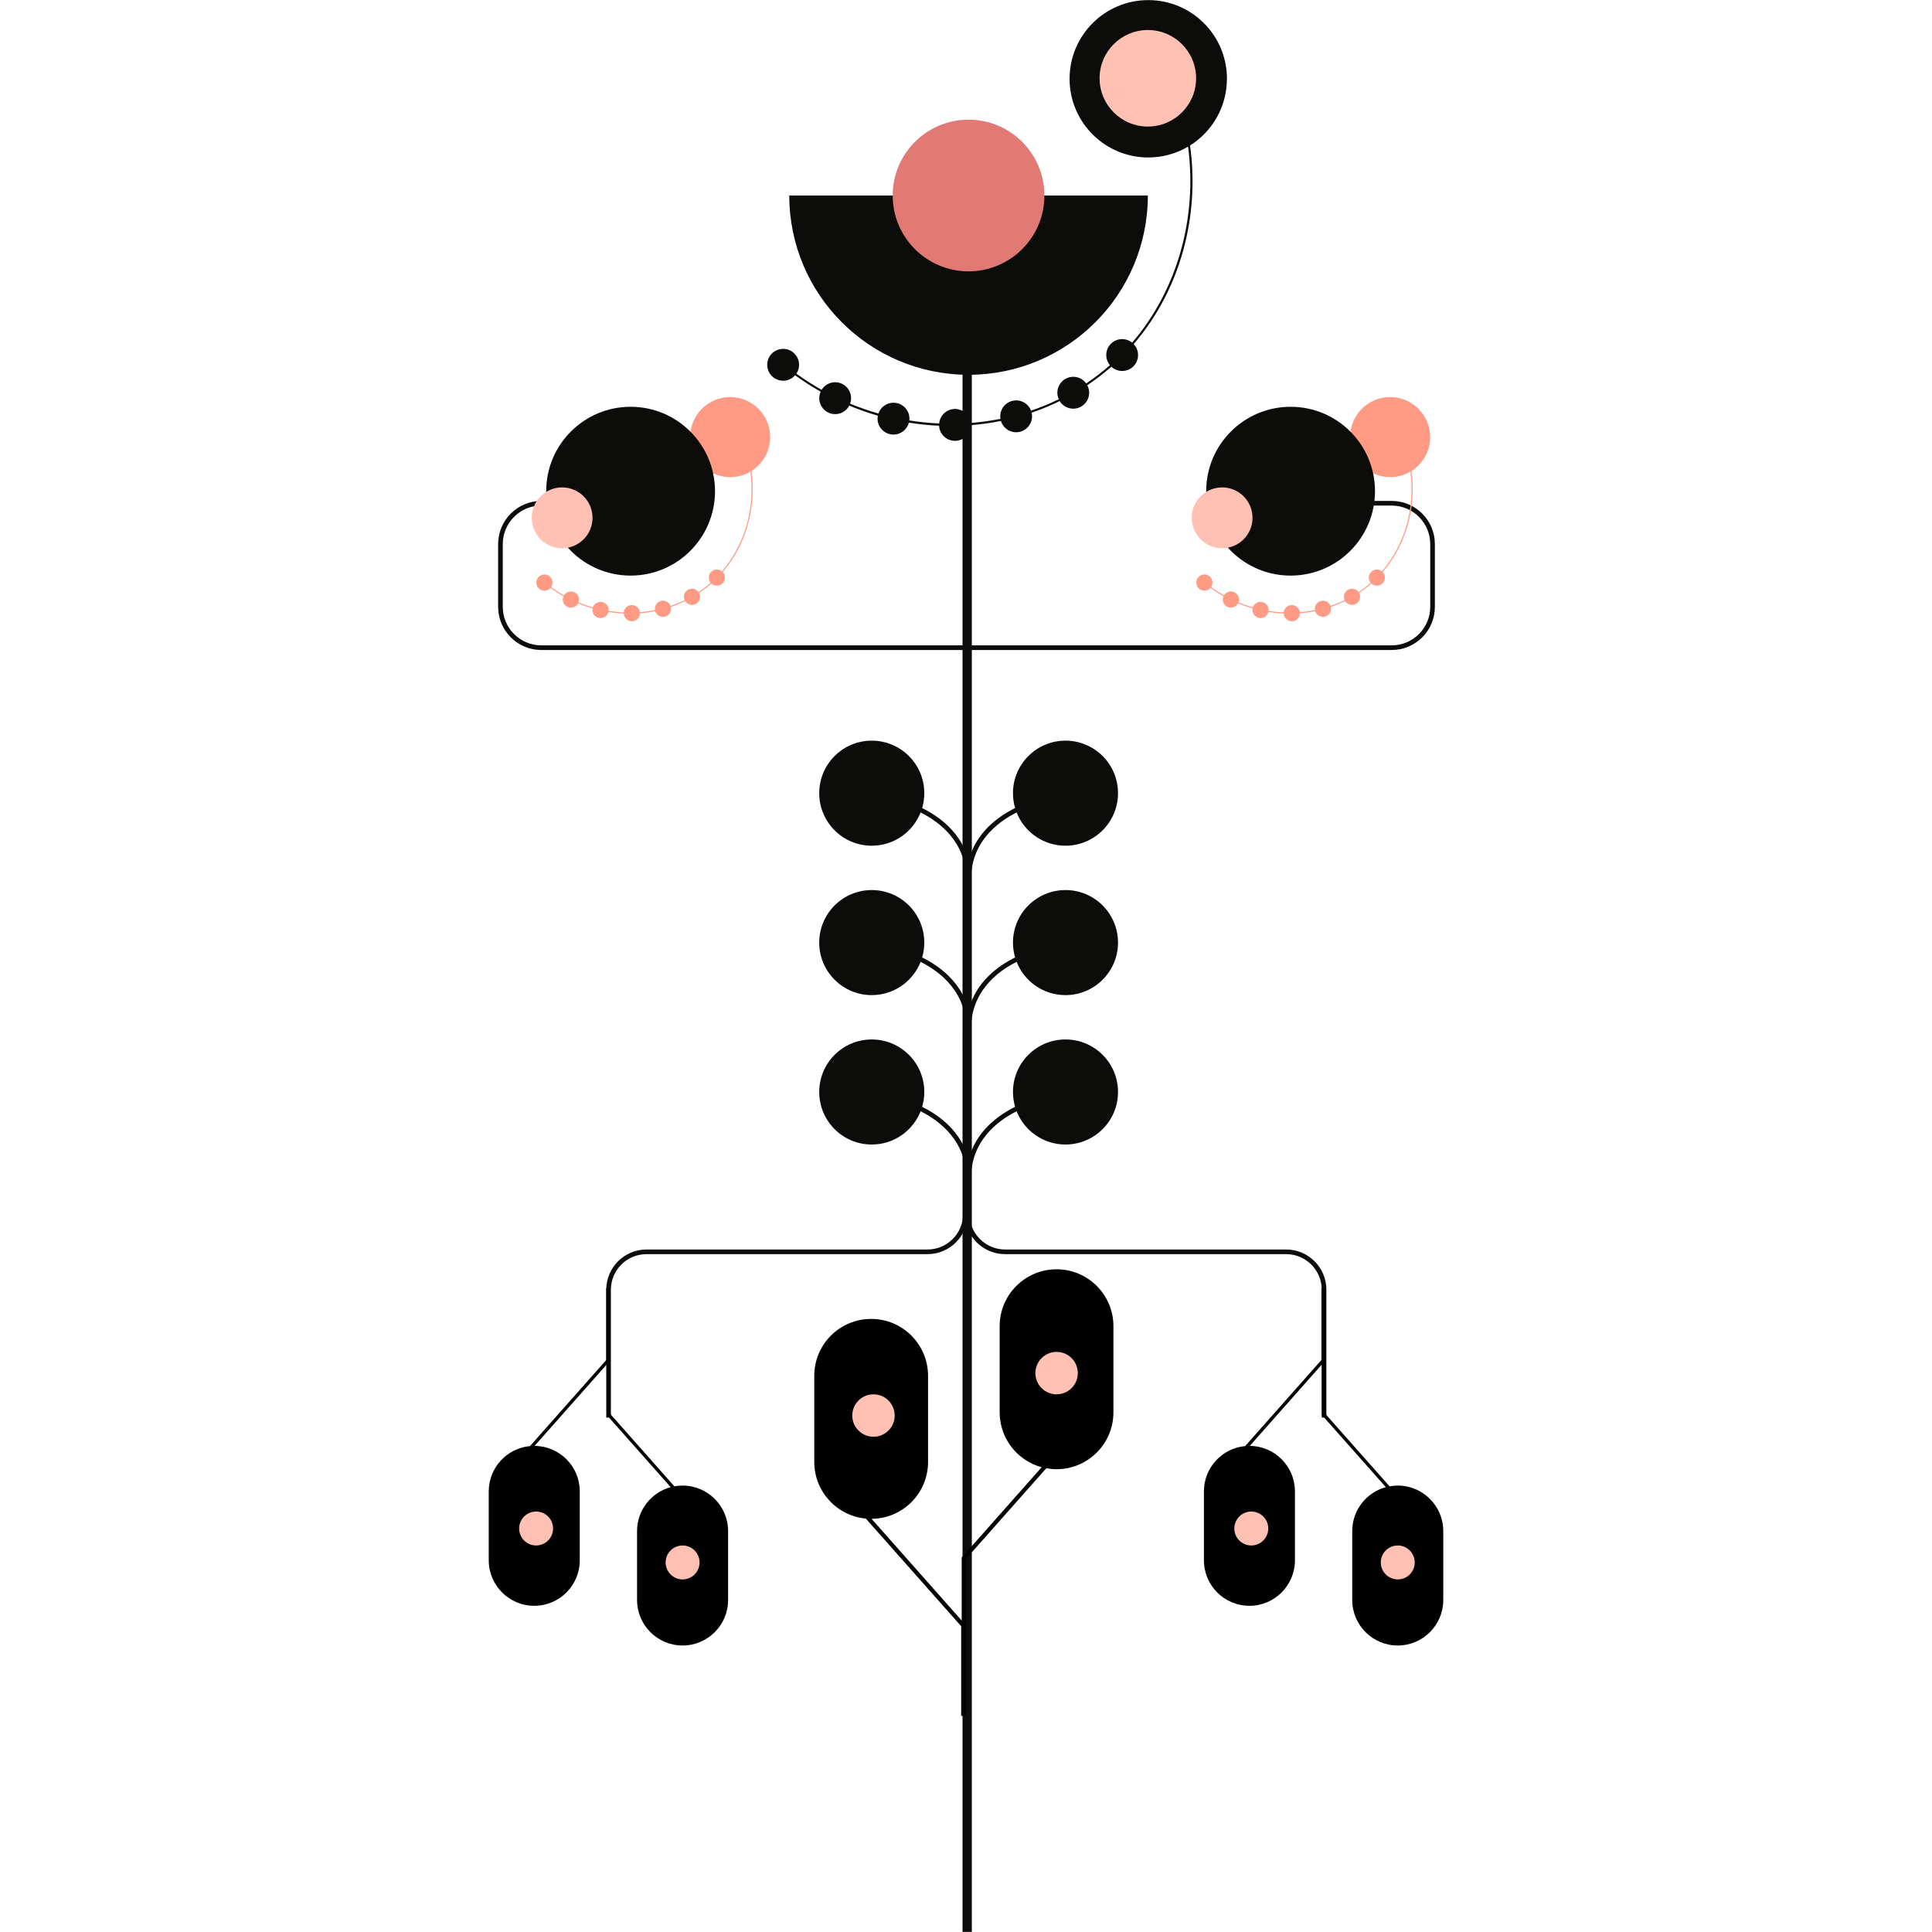 <?xml version="1.0" encoding="UTF-8"?>
<svg xmlns="http://www.w3.org/2000/svg" width="100" height="100" viewBox="0 0 100 100">
  <g id="Tallo">
    <g>
      <line x1="50.061" y1="99.995" x2="50.061" y2="15.018" fill="none" stroke="#0c0d0b" stroke-miterlimit="10" stroke-width=".482"/>
      <path d="M68.533,73.372v-6.614c0-1.085-.879-1.964-1.964-1.964h-14.543c-1.086,0-1.966-.881-1.964-1.967l.011-8.968h-.113s.011,8.968.011,8.968c.001,1.086-.878,1.967-1.964,1.967h-14.543c-1.085,0-1.964.879-1.964,1.964v6.614" fill="none" stroke="#0c0d0b" stroke-miterlimit="10" stroke-width=".241"/>
      <path d="M67.38,26.048h4.653c1.169,0,2.116.948,2.116,2.116v3.244c0,1.169-.948,2.116-2.116,2.116h-22.167s.32,0,.32,0h-22.167c-1.169,0-2.116-.948-2.116-2.116v-3.244c0-1.169.948-2.116,2.116-2.116h4.653" fill="none" stroke="#0c0d0b" stroke-miterlimit="10" stroke-width=".241"/>
    </g>
  </g>
  <g id="Hojas">
    <path d="M55.15,53.802c-1.502,0-2.719,1.217-2.719,2.719,0,.267.039.525.111.77-.86.425-2.034,1.256-2.406,2.729-.371-1.473-1.546-2.305-2.406-2.729.072-.244.111-.502.111-.77,0-1.502-1.217-2.719-2.719-2.719s-2.719,1.217-2.719,2.719,1.217,2.719,2.719,2.719c1.149,0,2.131-.713,2.529-1.721.996.499,2.413,1.566,2.36,3.591v1.613h.249v-1.613c-.053-2.025,1.364-3.092,2.36-3.591.398,1.008,1.38,1.721,2.529,1.721,1.502,0,2.719-1.217,2.719-2.719s-1.217-2.719-2.719-2.719Z" fill="#0c0d0b"/>
    <path d="M55.15,46.069c-1.502,0-2.719,1.217-2.719,2.719,0,.267.039.525.111.77-.86.425-2.034,1.256-2.406,2.729-.371-1.473-1.546-2.305-2.406-2.729.072-.244.111-.502.111-.77,0-1.502-1.217-2.719-2.719-2.719s-2.719,1.217-2.719,2.719,1.217,2.719,2.719,2.719c1.149,0,2.131-.713,2.529-1.721.996.499,2.413,1.566,2.36,3.591v1.613h.249v-1.613c-.053-2.025,1.364-3.092,2.36-3.591.398,1.008,1.38,1.721,2.529,1.721,1.502,0,2.719-1.217,2.719-2.719s-1.217-2.719-2.719-2.719Z" fill="#0c0d0b"/>
    <path d="M55.15,38.336c-1.502,0-2.719,1.217-2.719,2.719,0,.267.039.525.111.77-.86.425-2.034,1.256-2.406,2.729-.371-1.473-1.546-2.305-2.406-2.729.072-.244.111-.502.111-.77,0-1.502-1.217-2.719-2.719-2.719s-2.719,1.217-2.719,2.719,1.217,2.719,2.719,2.719c1.149,0,2.131-.713,2.529-1.721.996.499,2.413,1.566,2.36,3.591v1.613h.249v-1.613c-.053-2.025,1.364-3.092,2.36-3.591.398,1.008,1.38,1.721,2.529,1.721,1.502,0,2.719-1.217,2.719-2.719s-1.217-2.719-2.719-2.719Z" fill="#0c0d0b"/>
    <g>
      <path d="M54.687,65.698c-1.626,0-2.945,1.318-2.945,2.945v4.458c0,1.36.922,2.504,2.175,2.843l-4.14,4.672v3.264l-4.665-5.266c1.617-.011,2.924-1.325,2.924-2.944v-4.458c0-1.626-1.318-2.945-2.945-2.945s-2.945,1.318-2.945,2.945v4.458c0,1.533,1.172,2.792,2.668,2.931l4.936,5.571v4.644h.241v-8.119l4.164-4.7c.172.031.35.049.531.049,1.626,0,2.945-1.318,2.945-2.945v-4.458c0-1.626-1.318-2.945-2.945-2.945Z"/>
      <circle cx="54.689" cy="71.072" r="1.098" fill="#ffc1b3"/>
      <circle cx="45.211" cy="73.268" r="1.098" fill="#ffc1b3"/>
    </g>
    <g>
      <path d="M72.347,85.171c-1.301,0-2.356-1.055-2.356-2.356v-3.566c0-1.088.738-2.003,1.74-2.274l-3.312-3.738v-2.611l-3.732,4.213c1.293.009,2.339,1.06,2.339,2.355v3.566c0,1.301-1.055,2.356-2.356,2.356s-2.356-1.055-2.356-2.356v-3.566c0-1.226.937-2.234,2.135-2.345l3.949-4.457v-3.715h.193v6.495l3.331,3.76c.138-.025.28-.039.425-.039,1.301,0,2.356,1.055,2.356,2.356v3.566c0,1.301-1.055,2.356-2.356,2.356Z"/>
      <circle cx="72.348" cy="80.872" r=".878" fill="#ffc1b3"/>
      <circle cx="64.766" cy="79.115" r=".878" fill="#ffc1b3"/>
    </g>
    <g>
      <path d="M35.33,85.171c-1.301,0-2.356-1.055-2.356-2.356v-3.566c0-1.088.738-2.003,1.74-2.274l-3.312-3.738v-2.611l-3.732,4.213c1.293.009,2.339,1.06,2.339,2.355v3.566c0,1.301-1.055,2.356-2.356,2.356s-2.356-1.055-2.356-2.356v-3.566c0-1.226.937-2.234,2.135-2.345l3.949-4.457v-3.715h.193v6.495l3.331,3.76c.138-.025.28-.039.425-.039,1.301,0,2.356,1.055,2.356,2.356v3.566c0,1.301-1.055,2.356-2.356,2.356Z"/>
      <circle cx="35.331" cy="80.872" r=".878" fill="#ffc1b3"/>
      <circle cx="27.749" cy="79.115" r=".878" fill="#ffc1b3"/>
    </g>
  </g>
  <g id="Flores">
    <g>
      <g>
        <path d="M74.026,22.624c0-1.144-.928-2.072-2.072-2.072s-2.072.928-2.072,2.072.928,2.072,2.072,2.072c.383,0,.741-.104,1.049-.285.248,1.878-.285,3.775-1.473,5.161-.162-.131-.4-.124-.554.024-.159.153-.171.402-.031.569-.003.002-.005.005-.008.007-.197.173-.403.33-.617.474-.023-.032-.05-.061-.083-.087-.183-.142-.446-.11-.588.073-.099.127-.113.292-.052.429-.237.116-.481.215-.73.3-.05-.13-.163-.233-.31-.262-.227-.045-.448.103-.493.33-.01.05-.01.1-.003.148-.258.052-.519.088-.782.109-.009-.073-.036-.144-.085-.206-.142-.183-.405-.216-.588-.074-.096.074-.15.182-.16.294-.262-.012-.524-.039-.785-.081.001-.011.002-.023.003-.034.007-.231-.175-.425-.406-.432-.189-.006-.353.115-.41.285-.252-.072-.501-.159-.745-.26.06-.163.014-.353-.128-.469-.179-.147-.443-.12-.59.059-.012.015-.022.03-.032.045-.228-.128-.45-.27-.665-.426.064-.095.089-.215.059-.335-.056-.225-.284-.362-.508-.306-.225.056-.362.284-.306.508.056.225.284.362.508.306.086-.021.159-.068.214-.13.217.157.441.301.672.431-.076.169-.033.374.117.496.179.147.443.12.59-.059.018-.022.033-.046.046-.07.246.102.497.191.753.265-.004.021-.007.043-.007.066-.007.231.175.425.406.432.2.006.371-.129.419-.315.263.042.528.07.795.082.004.083.033.165.087.236.142.183.405.216.588.074.105-.081.16-.202.162-.325.268-.021.532-.058.791-.111.044.143.163.258.32.289.227.045.448-.103.493-.33.012-.061.01-.121-.003-.178.253-.086.5-.188.739-.305.026.042.058.08.099.111.183.142.446.11.588-.073.105-.135.114-.314.038-.456.218-.146.426-.305.624-.479.003-.003.006-.006.01-.009.162.151.415.151.576-.005.166-.16.172-.424.013-.591.65-.755,1.115-1.666,1.359-2.677.203-.837.243-1.701.126-2.553.583-.367.971-1.015.971-1.755Z" fill="#ff9b85"/>
        <circle cx="66.801" cy="25.424" r="4.369" fill="#0c0d0b"/>
      </g>
      <circle cx="63.256" cy="26.802" r="1.574" fill="#ffc1b3"/>
    </g>
    <g>
      <g>
        <path d="M39.865,22.624c0-1.144-.928-2.072-2.072-2.072s-2.072.928-2.072,2.072.928,2.072,2.072,2.072c.383,0,.741-.104,1.049-.285.248,1.878-.285,3.775-1.473,5.161-.162-.131-.4-.124-.554.024-.159.153-.171.402-.031.569-.003.002-.005.005-.008.007-.197.173-.403.33-.617.474-.023-.032-.05-.061-.083-.087-.183-.142-.446-.11-.588.073-.099.127-.113.292-.052.429-.237.116-.481.215-.73.3-.05-.13-.163-.233-.31-.262-.227-.045-.448.103-.493.33-.01.05-.01.1-.003.148-.258.052-.519.088-.782.109-.009-.073-.036-.144-.085-.206-.142-.183-.405-.216-.588-.074-.096.074-.15.182-.16.294-.262-.012-.524-.039-.785-.081.001-.011.002-.023.003-.034.007-.231-.175-.425-.406-.432-.189-.006-.353.115-.41.285-.252-.072-.501-.159-.745-.26.06-.163.014-.353-.128-.469-.179-.147-.443-.12-.59.059-.012.015-.022.03-.032.045-.228-.128-.45-.27-.665-.426.064-.095.089-.215.059-.335-.056-.225-.284-.362-.508-.306-.225.056-.362.284-.306.508.056.225.284.362.508.306.086-.021.159-.068.214-.13.217.157.441.301.672.431-.076.169-.033.374.117.496.179.147.443.12.59-.059.018-.022.033-.046.046-.07.246.102.497.191.753.265-.004.021-.007.043-.007.066-.007.231.175.425.406.432.2.006.371-.129.419-.315.263.042.528.07.795.082.004.083.033.165.087.236.142.183.405.216.588.074.105-.081.16-.202.162-.325.268-.021.532-.058.791-.111.044.143.163.258.32.289.227.045.448-.103.493-.33.012-.061.01-.121-.003-.178.253-.086.5-.188.739-.305.026.042.058.08.099.111.183.142.446.11.588-.073.105-.135.114-.314.038-.456.218-.146.426-.305.624-.479.003-.003.006-.006.01-.009.162.151.415.151.576-.005.166-.16.172-.424.013-.591.65-.755,1.115-1.666,1.359-2.677.203-.837.243-1.701.126-2.553.583-.367.971-1.015.971-1.755Z" fill="#ff9b85"/>
        <circle cx="32.64" cy="25.424" r="4.369" fill="#0c0d0b"/>
      </g>
      <circle cx="29.095" cy="26.802" r="1.574" fill="#ffc1b3"/>
    </g>
    <g>
      <path d="M50.132,19.399c5.125,0,9.28-4.155,9.28-9.28h-18.559c0,5.125,4.155,9.28,9.28,9.28Z" fill="#0c0d0b"/>
      <circle cx="50.132" cy="10.119" r="3.926" fill="#e17a74"/>
      <path d="M63.507,4.078C63.507,1.828,61.684.005,59.434.005s-4.073,1.823-4.073,4.073,1.823,4.073,4.073,4.073c.752,0,1.456-.205,2.061-.56.487,3.691-.56,7.42-2.894,10.144-.319-.257-.786-.244-1.089.048-.313.301-.335.79-.062,1.119-.005.005-.011.01-.016.014-.386.339-.791.649-1.212.931-.045-.063-.099-.12-.163-.17-.359-.28-.877-.215-1.157.144-.194.249-.222.575-.101.844-.466.227-.945.423-1.434.59-.098-.256-.321-.458-.61-.515-.446-.088-.88.202-.968.648-.02.099-.021.197-.005.291-.506.101-1.019.173-1.536.213-.017-.143-.072-.283-.166-.405-.279-.36-.797-.425-1.156-.146-.188.146-.295.358-.315.578-.515-.023-1.031-.076-1.544-.158.002-.022.004-.045.005-.067.014-.455-.344-.835-.799-.849-.372-.011-.693.225-.806.56-.495-.142-.984-.313-1.465-.512.118-.32.028-.693-.252-.922-.352-.288-.872-.236-1.16.117-.023.029-.044.059-.063.089-.447-.252-.884-.531-1.307-.837.125-.187.174-.423.115-.658-.11-.442-.557-.711-.999-.6-.442.11-.71.557-.6.999.11.442.557.711.999.6.169-.042.313-.134.42-.256.426.308.867.591,1.321.848-.149.332-.066.734.229.976.352.288.872.236,1.16-.117.036-.043.066-.089.091-.137.484.201.978.375,1.48.52-.008.042-.013.085-.014.129-.014.455.344.835.799.849.393.012.729-.253.823-.618.516.083,1.038.138,1.562.161.008.163.064.325.172.463.279.36.797.425,1.156.146.206-.16.314-.397.318-.639.526-.042,1.045-.114,1.555-.217.086.281.32.507.628.569.446.088.88-.202.968-.648.024-.12.02-.238-.006-.35.498-.17.983-.37,1.453-.6.05.082.115.157.195.219.359.28.877.215,1.157-.144.207-.266.225-.618.075-.896.428-.287.838-.6,1.226-.941.006-.006.013-.011.019-.017.318.296.816.296,1.132-.009.327-.315.337-.834.025-1.162,1.277-1.483,2.19-3.275,2.671-5.262.398-1.646.478-3.344.247-5.018,1.146-.721,1.908-1.996,1.908-3.45Z" fill="#0c0d0b"/>
      <circle cx="59.412" cy="4.052" r="2.498" fill="#ffc1b3"/>
    </g>
  </g>
</svg>